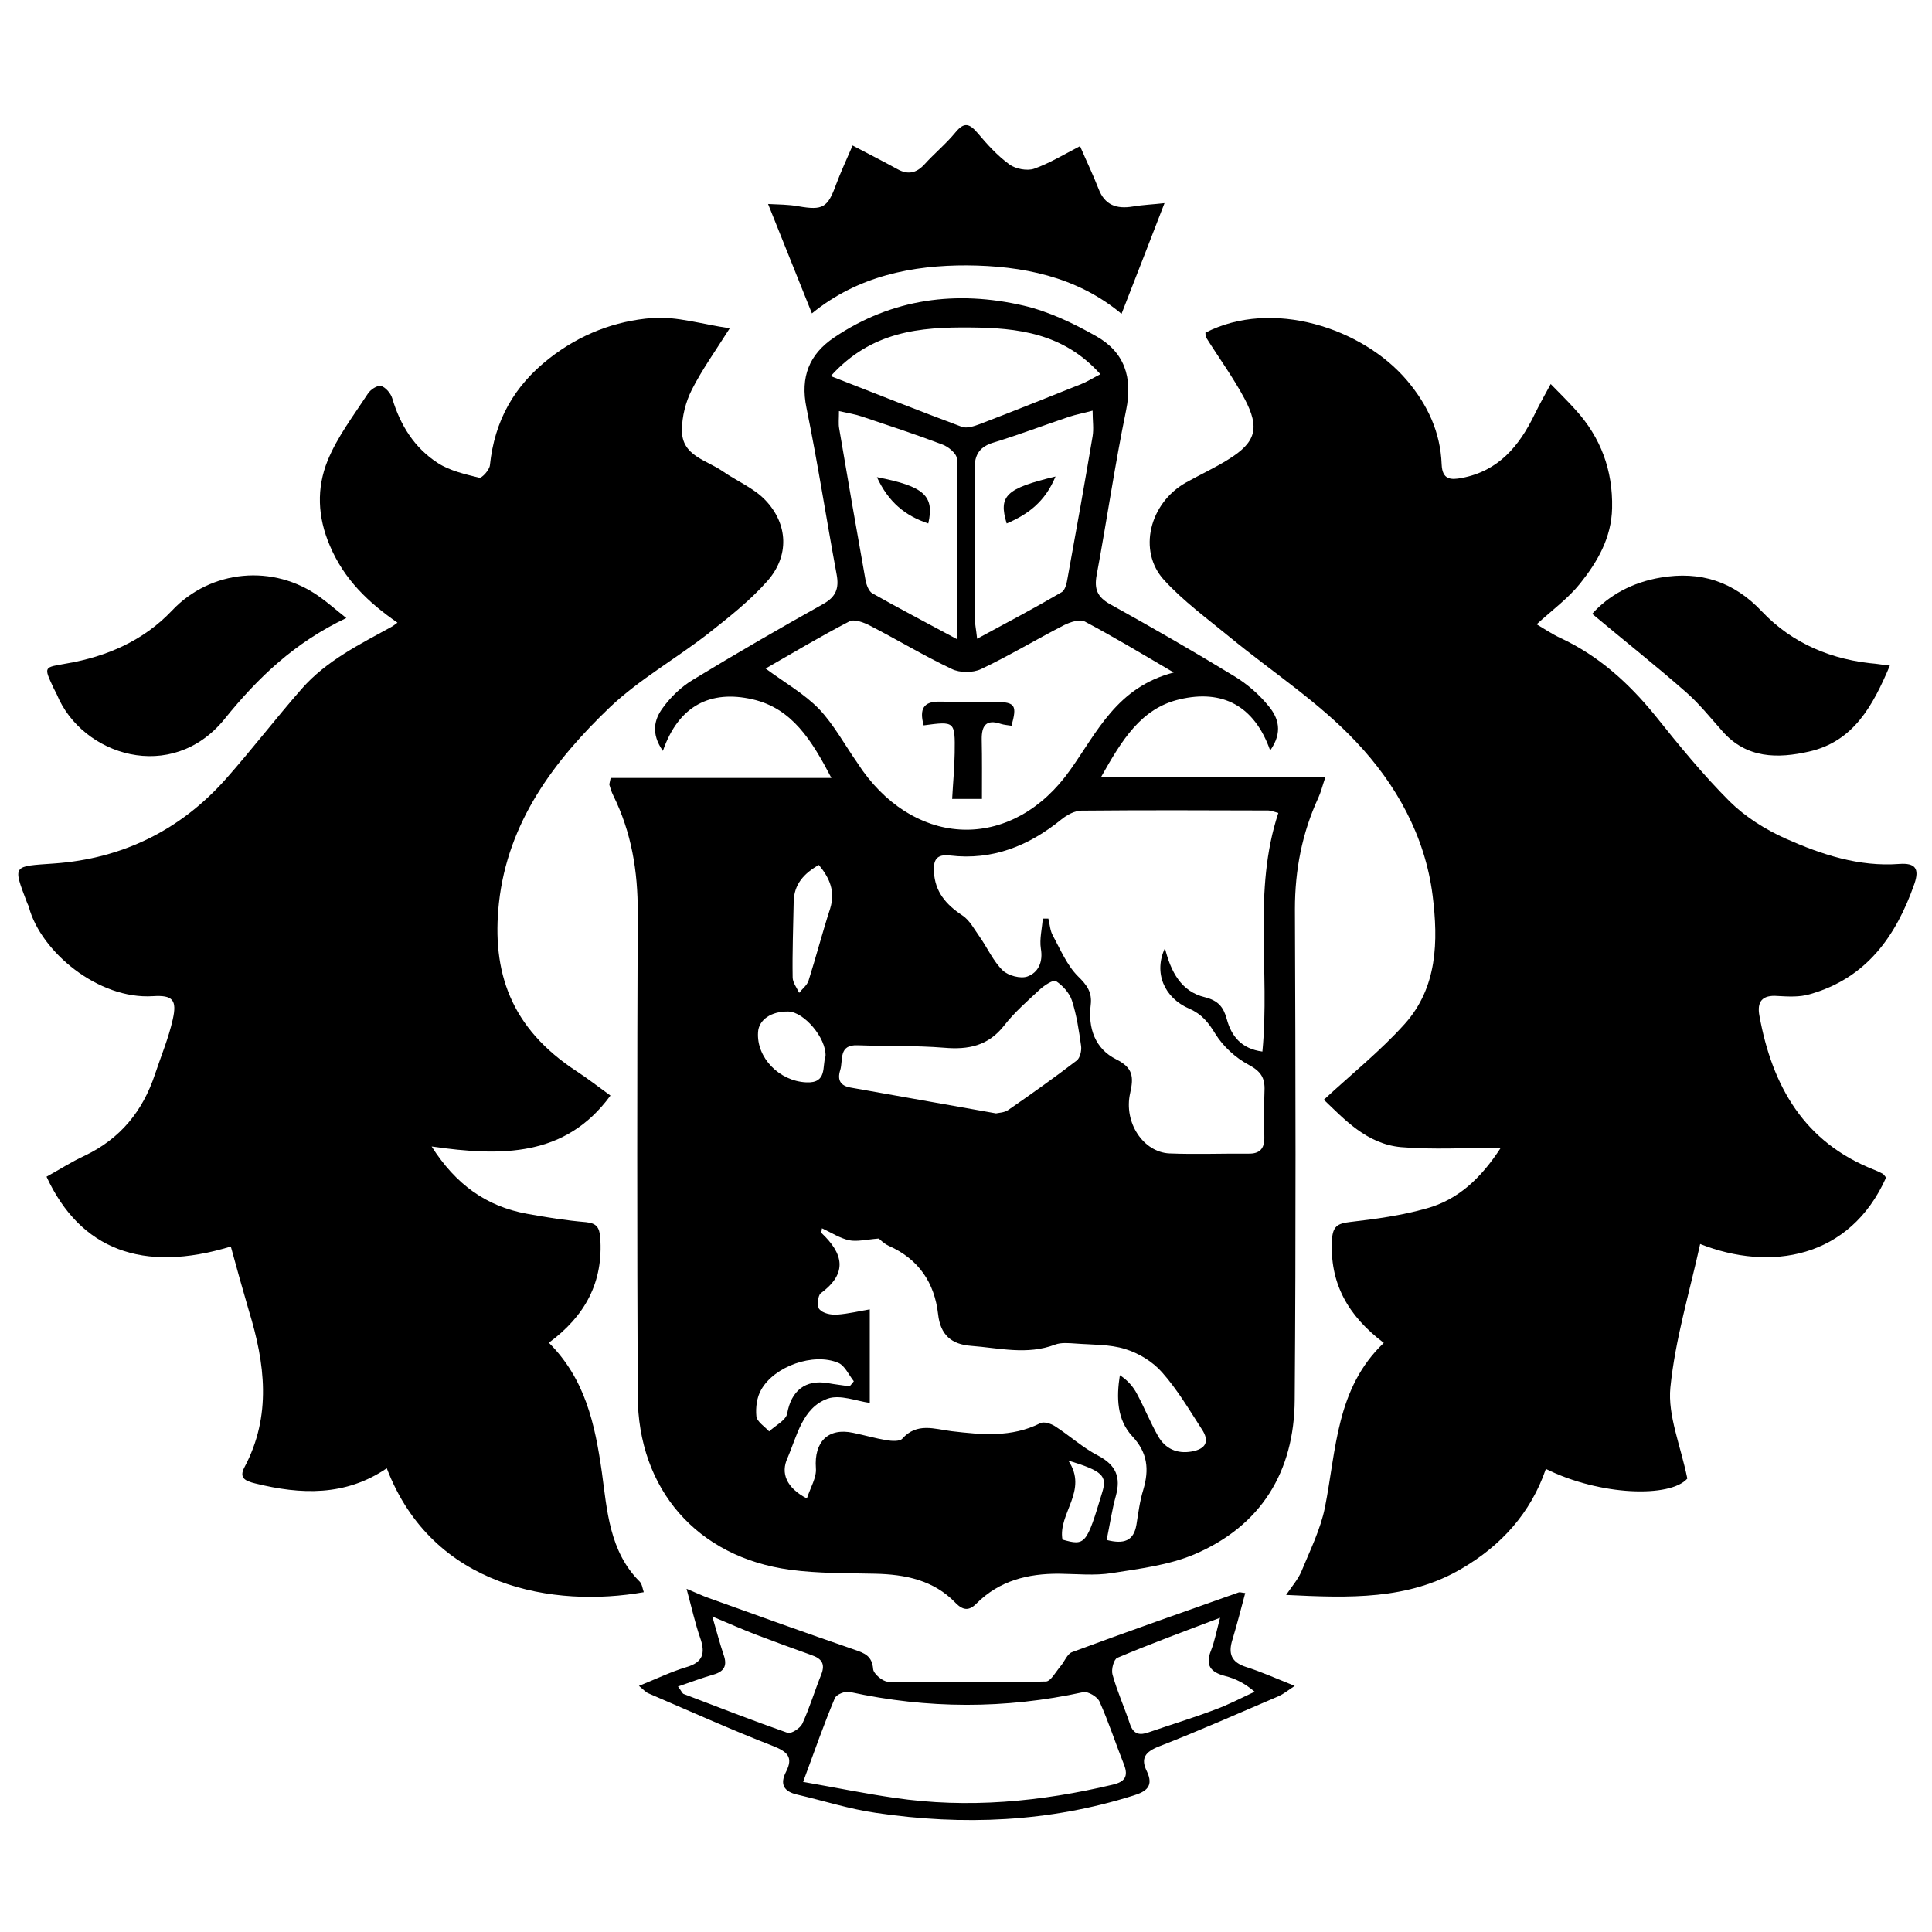 <?xml version="1.0" encoding="utf-8" standalone="no"?><svg xmlns:android="http://schemas.android.com/apk/res/android" height="36.0" width="36.0" xmlns="http://www.w3.org/2000/svg">
    <path d="M10.227,25.02 C10.902,25.695,11.086,26.527,11.215,27.434 C11.312,28.133,11.352,28.91,11.922,29.473 C11.965,29.52,11.973,29.602,11.996,29.668 C10.332,29.961,8.062,29.594,7.207,27.359 C6.438,27.883,5.605,27.852,4.754,27.641 C4.582,27.598,4.445,27.547,4.555,27.34 C5.066,26.379,4.938,25.402,4.637,24.422 C4.52,24.023,4.41,23.625,4.301,23.227 C2.66,23.727,1.496,23.285,0.867,21.926 C1.102,21.797,1.332,21.648,1.578,21.535 C2.242,21.219,2.66,20.703,2.887,20.02 C3,19.68,3.141,19.344,3.219,18.996 C3.301,18.633,3.219,18.539,2.852,18.562 C1.832,18.629,0.762,17.734,0.539,16.906 C0.531,16.871,0.512,16.844,0.5,16.809 C0.234,16.109,0.238,16.145,1.008,16.09 C2.281,16,3.363,15.469,4.211,14.512 C4.695,13.965,5.141,13.383,5.621,12.836 C6.082,12.309,6.707,12.004,7.309,11.672 C7.336,11.656,7.359,11.637,7.406,11.602 C6.859,11.223,6.414,10.797,6.148,10.172 C5.914,9.629,5.898,9.094,6.105,8.582 C6.285,8.141,6.586,7.746,6.852,7.34 C6.898,7.262,7.031,7.176,7.098,7.191 C7.184,7.215,7.281,7.328,7.309,7.422 C7.457,7.922,7.723,8.348,8.16,8.629 C8.383,8.773,8.664,8.836,8.93,8.902 C8.977,8.914,9.121,8.758,9.129,8.668 C9.215,7.844,9.574,7.195,10.238,6.676 C10.812,6.227,11.461,5.98,12.152,5.926 C12.609,5.891,13.082,6.043,13.598,6.117 C13.328,6.543,13.082,6.887,12.891,7.262 C12.777,7.488,12.707,7.762,12.707,8.016 C12.703,8.496,13.164,8.57,13.465,8.781 C13.73,8.965,14.047,9.094,14.262,9.32 C14.688,9.766,14.711,10.363,14.297,10.828 C13.973,11.195,13.574,11.508,13.188,11.812 C12.59,12.277,11.918,12.656,11.371,13.172 C10.324,14.172,9.461,15.32,9.297,16.824 C9.16,18.105,9.508,19.156,10.75,19.965 C10.953,20.098,11.148,20.25,11.375,20.414 C10.539,21.559,9.348,21.551,8.043,21.363 C8.492,22.07,9.062,22.48,9.82,22.617 C10.184,22.684,10.551,22.742,10.918,22.773 C11.113,22.793,11.168,22.867,11.184,23.055 C11.246,23.887,10.906,24.52,10.227,25.02 Z M10.227,25.02" fill="#000000" fill-opacity="1.0" stroke-width="1.0"/>
    <path d="M25.785,25.023 C25.109,24.512,24.773,23.902,24.82,23.094 C24.836,22.848,24.926,22.797,25.156,22.77 C25.637,22.715,26.121,22.648,26.586,22.516 C27.168,22.355,27.594,21.957,27.965,21.387 C27.312,21.387,26.703,21.426,26.105,21.375 C25.465,21.316,25.047,20.852,24.668,20.492 C25.191,20.008,25.727,19.578,26.176,19.078 C26.785,18.398,26.801,17.539,26.695,16.688 C26.555,15.574,26.012,14.609,25.27,13.824 C24.578,13.086,23.703,12.52,22.914,11.871 C22.496,11.527,22.051,11.203,21.688,10.805 C21.195,10.262,21.422,9.371,22.098,8.992 C22.363,8.844,22.637,8.719,22.891,8.559 C23.402,8.242,23.48,7.977,23.191,7.43 C22.98,7.035,22.715,6.672,22.477,6.293 C22.461,6.27,22.465,6.227,22.461,6.199 C23.703,5.562,25.383,6.109,26.215,7.086 C26.605,7.547,26.84,8.055,26.863,8.652 C26.875,8.941,27.031,8.945,27.238,8.906 C27.922,8.777,28.309,8.312,28.594,7.723 C28.688,7.531,28.793,7.344,28.895,7.156 C29.051,7.316,29.207,7.469,29.355,7.633 C29.828,8.152,30.055,8.762,30.039,9.469 C30.027,10.023,29.766,10.469,29.441,10.875 C29.219,11.152,28.922,11.367,28.633,11.633 C28.766,11.711,28.914,11.812,29.074,11.887 C29.789,12.219,30.352,12.73,30.844,13.336 C31.285,13.887,31.734,14.438,32.23,14.934 C32.523,15.223,32.895,15.457,33.27,15.625 C33.938,15.922,34.641,16.156,35.395,16.098 C35.688,16.078,35.77,16.184,35.672,16.469 C35.328,17.453,34.773,18.23,33.719,18.527 C33.531,18.582,33.324,18.57,33.125,18.559 C32.836,18.535,32.734,18.664,32.785,18.93 C33.023,20.238,33.617,21.285,34.922,21.797 C34.977,21.82,35.031,21.844,35.082,21.871 C35.109,21.891,35.125,21.922,35.145,21.941 C34.469,23.457,32.98,23.695,31.68,23.18 C31.484,24.074,31.215,24.957,31.125,25.855 C31.074,26.379,31.316,26.934,31.441,27.551 C31.125,27.91,29.82,27.875,28.805,27.371 C28.523,28.195,27.969,28.801,27.234,29.23 C26.238,29.816,25.141,29.777,23.965,29.719 C24.086,29.543,24.191,29.422,24.25,29.281 C24.41,28.891,24.605,28.5,24.688,28.09 C24.902,27.012,24.895,25.871,25.785,25.023 Z M25.785,25.023" fill="#000000" fill-opacity="1.0" stroke-width="1.0"/>
    <path d="M11.379,14.496 C12.715,14.496,14.062,14.496,15.492,14.496 C15.125,13.793,14.758,13.199,14.023,13.031 C13.242,12.852,12.645,13.145,12.352,13.992 C12.125,13.668,12.191,13.402,12.352,13.188 C12.5,12.984,12.695,12.797,12.91,12.668 C13.711,12.18,14.523,11.711,15.34,11.254 C15.578,11.121,15.637,10.961,15.59,10.707 C15.398,9.672,15.238,8.629,15.027,7.598 C14.91,7.023,15.078,6.602,15.543,6.289 C16.625,5.559,17.828,5.406,19.074,5.695 C19.543,5.805,20,6.023,20.422,6.262 C20.953,6.559,21.109,7.031,20.984,7.641 C20.773,8.664,20.625,9.695,20.434,10.719 C20.387,10.98,20.449,11.125,20.684,11.258 C21.461,11.688,22.234,12.133,22.996,12.598 C23.242,12.746,23.469,12.945,23.648,13.168 C23.816,13.375,23.91,13.641,23.668,13.984 C23.371,13.141,22.77,12.844,21.98,13.031 C21.258,13.199,20.902,13.797,20.52,14.473 C21.934,14.473,23.281,14.473,24.699,14.473 C24.637,14.656,24.613,14.762,24.566,14.863 C24.262,15.523,24.129,16.211,24.129,16.941 C24.141,19.988,24.148,23.035,24.125,26.082 C24.117,27.422,23.5,28.434,22.25,28.965 C21.777,29.164,21.238,29.23,20.719,29.312 C20.398,29.363,20.066,29.328,19.738,29.324 C19.152,29.32,18.621,29.453,18.195,29.879 C18.055,30.023,17.941,30.004,17.809,29.871 C17.398,29.441,16.867,29.336,16.301,29.324 C15.773,29.312,15.242,29.32,14.723,29.25 C12.988,29.016,11.887,27.75,11.883,26 C11.871,23,11.871,20,11.883,17 C11.887,16.234,11.766,15.508,11.426,14.82 C11.395,14.758,11.375,14.691,11.355,14.625 C11.352,14.605,11.363,14.582,11.379,14.496 Z M19.43,17.117 C19.465,17.117,19.5,17.117,19.535,17.117 C19.562,17.227,19.566,17.344,19.621,17.438 C19.762,17.699,19.883,17.988,20.086,18.191 C20.254,18.355,20.352,18.488,20.324,18.723 C20.27,19.156,20.406,19.543,20.797,19.738 C21.109,19.895,21.129,20.059,21.059,20.367 C20.934,20.918,21.305,21.469,21.789,21.492 C22.277,21.512,22.773,21.492,23.266,21.496 C23.469,21.5,23.562,21.406,23.559,21.199 C23.555,20.906,23.551,20.613,23.562,20.324 C23.574,20.082,23.492,19.961,23.266,19.84 C23.023,19.711,22.789,19.496,22.645,19.262 C22.516,19.051,22.395,18.898,22.164,18.797 C21.684,18.59,21.496,18.117,21.707,17.668 C21.816,18.105,22.008,18.477,22.453,18.582 C22.699,18.645,22.797,18.762,22.859,18.988 C22.945,19.309,23.133,19.543,23.523,19.594 C23.668,18.09,23.34,16.598,23.82,15.148 C23.719,15.121,23.676,15.102,23.633,15.102 C22.473,15.098,21.312,15.094,20.152,15.105 C20.027,15.105,19.883,15.184,19.781,15.266 C19.172,15.762,18.492,16.035,17.703,15.941 C17.445,15.91,17.391,16.031,17.402,16.242 C17.422,16.617,17.625,16.855,17.934,17.059 C18.07,17.148,18.156,17.32,18.258,17.461 C18.402,17.668,18.508,17.91,18.684,18.082 C18.785,18.18,19.02,18.242,19.145,18.195 C19.348,18.121,19.438,17.926,19.395,17.676 C19.367,17.496,19.418,17.305,19.43,17.117 Z M21.871,12.531 C21.246,12.164,20.738,11.859,20.215,11.582 C20.125,11.531,19.945,11.59,19.828,11.648 C19.309,11.914,18.805,12.219,18.277,12.469 C18.125,12.539,17.883,12.539,17.734,12.465 C17.215,12.219,16.723,11.922,16.215,11.66 C16.098,11.598,15.918,11.531,15.828,11.578 C15.293,11.855,14.777,12.164,14.266,12.457 C14.625,12.723,14.984,12.926,15.262,13.211 C15.539,13.504,15.738,13.875,15.973,14.211 C16.004,14.258,16.035,14.305,16.07,14.355 C17.129,15.828,18.891,15.832,19.941,14.348 C20.445,13.641,20.812,12.805,21.871,12.531 Z M16.375,23.078 C16.129,23.098,15.965,23.141,15.816,23.109 C15.645,23.07,15.492,22.969,15.316,22.887 C15.309,22.949,15.301,22.969,15.305,22.973 C15.707,23.352,15.809,23.719,15.293,24.098 C15.238,24.141,15.219,24.348,15.27,24.398 C15.336,24.473,15.484,24.504,15.598,24.496 C15.816,24.48,16.035,24.426,16.207,24.398 C16.207,25.016,16.207,25.562,16.207,26.141 C15.965,26.109,15.656,25.98,15.422,26.062 C14.949,26.234,14.852,26.758,14.672,27.172 C14.547,27.449,14.648,27.719,15.035,27.922 C15.102,27.715,15.219,27.531,15.203,27.355 C15.168,26.867,15.43,26.598,15.898,26.699 C16.105,26.742,16.309,26.801,16.516,26.836 C16.613,26.852,16.762,26.863,16.812,26.809 C17.086,26.5,17.414,26.629,17.73,26.668 C18.293,26.734,18.848,26.789,19.383,26.52 C19.449,26.484,19.582,26.527,19.656,26.574 C19.93,26.75,20.176,26.977,20.465,27.125 C20.797,27.301,20.887,27.527,20.793,27.871 C20.719,28.137,20.68,28.41,20.621,28.695 C20.941,28.777,21.125,28.715,21.176,28.41 C21.211,28.191,21.238,27.969,21.305,27.754 C21.414,27.383,21.387,27.07,21.098,26.762 C20.812,26.453,20.801,26.043,20.867,25.625 C21.016,25.723,21.117,25.84,21.188,25.977 C21.324,26.23,21.434,26.504,21.578,26.758 C21.711,26.996,21.934,27.094,22.203,27.047 C22.473,27,22.543,26.855,22.395,26.633 C22.16,26.27,21.938,25.891,21.652,25.57 C21.477,25.371,21.219,25.215,20.965,25.137 C20.676,25.047,20.352,25.059,20.043,25.035 C19.918,25.027,19.773,25.012,19.66,25.055 C19.137,25.254,18.617,25.117,18.094,25.078 C17.734,25.051,17.523,24.879,17.48,24.488 C17.414,23.902,17.117,23.461,16.562,23.215 C16.469,23.172,16.395,23.094,16.375,23.078 Z M18.207,11.902 C18.77,11.598,19.281,11.328,19.781,11.035 C19.852,10.996,19.879,10.855,19.895,10.758 C20.055,9.883,20.211,9.008,20.359,8.129 C20.383,7.988,20.359,7.84,20.359,7.652 C20.188,7.699,20.051,7.723,19.922,7.766 C19.457,7.922,18.996,8.098,18.527,8.242 C18.258,8.32,18.156,8.465,18.16,8.746 C18.172,9.672,18.164,10.598,18.164,11.52 C18.164,11.621,18.188,11.719,18.207,11.902 Z M17.84,11.914 C17.84,10.715,17.848,9.629,17.828,8.543 C17.828,8.453,17.668,8.32,17.555,8.281 C17.062,8.094,16.562,7.93,16.062,7.762 C15.938,7.719,15.805,7.699,15.633,7.66 C15.633,7.805,15.621,7.898,15.637,7.984 C15.797,8.93,15.961,9.875,16.129,10.816 C16.145,10.902,16.191,11.02,16.254,11.055 C16.75,11.336,17.254,11.598,17.84,11.914 Z M15.48,7.008 C16.359,7.352,17.137,7.66,17.922,7.953 C18.016,7.988,18.152,7.941,18.258,7.902 C18.891,7.66,19.52,7.406,20.148,7.156 C20.25,7.117,20.344,7.055,20.504,6.973 C19.816,6.203,18.957,6.109,18.078,6.102 C17.148,6.094,16.238,6.168,15.48,7.008 Z M18.559,20.746 C18.609,20.734,18.711,20.734,18.785,20.684 C19.215,20.387,19.645,20.082,20.062,19.762 C20.125,19.715,20.156,19.578,20.145,19.492 C20.105,19.207,20.062,18.914,19.973,18.641 C19.926,18.5,19.801,18.363,19.676,18.281 C19.629,18.25,19.461,18.359,19.375,18.438 C19.145,18.652,18.902,18.863,18.711,19.109 C18.414,19.488,18.047,19.562,17.594,19.523 C17.059,19.48,16.52,19.496,15.984,19.477 C15.617,19.461,15.715,19.754,15.656,19.941 C15.598,20.125,15.66,20.234,15.855,20.266 C16.742,20.422,17.629,20.582,18.559,20.746 Z M15.383,19.68 C15.398,19.34,14.98,18.855,14.691,18.848 C14.375,18.84,14.137,19,14.125,19.234 C14.094,19.707,14.52,20.145,15.023,20.168 C15.422,20.188,15.316,19.863,15.383,19.68 Z M15.258,16.117 C14.977,16.277,14.793,16.48,14.789,16.809 C14.781,17.277,14.762,17.746,14.77,18.211 C14.77,18.309,14.848,18.406,14.891,18.5 C14.949,18.426,15.039,18.359,15.066,18.273 C15.207,17.828,15.324,17.375,15.469,16.93 C15.566,16.613,15.465,16.367,15.258,16.117 Z M15.832,25.832 C15.859,25.801,15.887,25.77,15.91,25.738 C15.816,25.621,15.742,25.445,15.621,25.395 C15.16,25.199,14.43,25.457,14.184,25.895 C14.102,26.035,14.078,26.23,14.094,26.391 C14.105,26.492,14.25,26.582,14.332,26.672 C14.449,26.562,14.645,26.465,14.668,26.34 C14.742,25.918,15.004,25.699,15.43,25.773 C15.562,25.797,15.699,25.812,15.832,25.832 Z M19.906,27.215 C20.285,27.777,19.711,28.199,19.797,28.688 C20.223,28.809,20.246,28.781,20.539,27.805 C20.633,27.5,20.547,27.41,19.906,27.215 Z M19.906,27.215" fill="#000000" fill-opacity="1.0" stroke-width="1.0"/>
    <path d="M15.887,2.711 C16.191,2.871,16.461,3.008,16.723,3.152 C16.914,3.258,17.07,3.23,17.223,3.066 C17.41,2.859,17.629,2.68,17.805,2.465 C17.969,2.266,18.066,2.305,18.215,2.477 C18.395,2.691,18.586,2.902,18.812,3.066 C18.926,3.148,19.137,3.188,19.266,3.145 C19.555,3.043,19.824,2.879,20.125,2.723 C20.246,3.004,20.367,3.254,20.469,3.516 C20.586,3.824,20.805,3.898,21.109,3.848 C21.297,3.816,21.492,3.809,21.699,3.785 C21.426,4.488,21.176,5.141,20.898,5.848 C20.059,5.145,19.031,4.953,18.023,4.945 C17.016,4.941,15.988,5.137,15.129,5.84 C14.852,5.152,14.594,4.504,14.312,3.801 C14.504,3.812,14.691,3.809,14.879,3.844 C15.332,3.922,15.422,3.871,15.578,3.441 C15.664,3.211,15.766,2.992,15.887,2.711 Z M15.887,2.711" fill="#000000" fill-opacity="1.0" stroke-width="1.0"/>
    <path d="M11.906,31.414 C12.227,31.285,12.5,31.152,12.785,31.066 C13.098,30.977,13.148,30.809,13.047,30.52 C12.953,30.25,12.891,29.965,12.793,29.605 C12.984,29.684,13.094,29.738,13.207,29.777 C14.109,30.102,15.012,30.426,15.918,30.738 C16.113,30.805,16.25,30.855,16.27,31.102 C16.277,31.188,16.445,31.332,16.543,31.336 C17.523,31.352,18.508,31.355,19.488,31.332 C19.578,31.332,19.672,31.152,19.762,31.047 C19.836,30.961,19.887,30.816,19.977,30.785 C21.008,30.402,22.047,30.039,23.082,29.672 C23.102,29.664,23.125,29.676,23.203,29.684 C23.125,29.977,23.051,30.266,22.965,30.551 C22.883,30.812,22.941,30.973,23.219,31.062 C23.504,31.152,23.781,31.277,24.125,31.414 C23.992,31.504,23.914,31.566,23.828,31.605 C23.086,31.922,22.348,32.25,21.594,32.543 C21.336,32.645,21.25,32.766,21.371,33.008 C21.5,33.281,21.363,33.383,21.121,33.457 C19.551,33.953,17.945,34.02,16.328,33.781 C15.832,33.711,15.348,33.555,14.859,33.441 C14.602,33.383,14.527,33.246,14.648,33.012 C14.785,32.742,14.672,32.641,14.406,32.535 C13.621,32.23,12.852,31.883,12.078,31.551 C12.031,31.531,11.992,31.484,11.906,31.414 Z M14.965,33.203 C15.586,33.312,16.121,33.422,16.664,33.5 C18.035,33.703,19.395,33.574,20.738,33.254 C20.953,33.203,21.031,33.105,20.945,32.883 C20.789,32.492,20.66,32.09,20.488,31.707 C20.449,31.617,20.273,31.512,20.184,31.531 C18.73,31.848,17.281,31.844,15.832,31.527 C15.746,31.508,15.582,31.574,15.555,31.645 C15.352,32.129,15.18,32.621,14.965,33.203 Z M22.734,30.145 C22.047,30.406,21.43,30.633,20.82,30.891 C20.754,30.918,20.703,31.109,20.73,31.203 C20.816,31.516,20.953,31.816,21.055,32.125 C21.121,32.32,21.238,32.34,21.41,32.277 C21.816,32.137,22.23,32.012,22.633,31.859 C22.891,31.766,23.133,31.637,23.379,31.523 C23.191,31.363,23.016,31.277,22.828,31.23 C22.559,31.16,22.453,31.031,22.566,30.754 C22.633,30.582,22.668,30.395,22.734,30.145 Z M12.633,31.426 C12.703,31.516,12.715,31.559,12.742,31.566 C13.387,31.812,14.027,32.062,14.676,32.289 C14.742,32.312,14.91,32.203,14.949,32.121 C15.086,31.824,15.18,31.508,15.301,31.207 C15.383,31.004,15.312,30.906,15.121,30.84 C14.77,30.715,14.418,30.586,14.07,30.453 C13.828,30.359,13.59,30.254,13.273,30.121 C13.359,30.418,13.414,30.629,13.484,30.836 C13.555,31.035,13.496,31.145,13.297,31.203 C13.09,31.262,12.883,31.34,12.633,31.426 Z M12.633,31.426" fill="#000000" fill-opacity="1.0" stroke-width="1.0"/>
    <path d="M6.453,11.516 C5.488,11.973,4.805,12.629,4.184,13.398 C3.199,14.613,1.527,14.078,1.059,12.941 C1.039,12.898,1.016,12.859,0.996,12.816 C0.812,12.418,0.812,12.438,1.242,12.363 C1.992,12.234,2.672,11.938,3.203,11.379 C3.922,10.613,5.098,10.5,5.961,11.125 C6.109,11.23,6.246,11.352,6.453,11.516 Z M6.453,11.516" fill="#000000" fill-opacity="1.0" stroke-width="1.0"/>
    <path d="M35.215,12.402 C34.898,13.152,34.539,13.816,33.711,14.004 C33.125,14.137,32.547,14.137,32.098,13.629 C31.875,13.379,31.664,13.113,31.414,12.895 C30.852,12.402,30.266,11.938,29.668,11.438 C29.973,11.094,30.422,10.848,30.945,10.762 C31.68,10.637,32.301,10.832,32.832,11.395 C33.402,11.996,34.141,12.301,34.973,12.371 C35.039,12.379,35.109,12.391,35.215,12.402 Z M35.215,12.402" fill="#000000" fill-opacity="1.0" stroke-width="1.0"/>
    <path d="M17.211,13.516 C17.129,13.215,17.203,13.066,17.516,13.074 C17.867,13.082,18.219,13.07,18.566,13.078 C18.918,13.086,18.953,13.145,18.848,13.523 C18.781,13.512,18.711,13.508,18.648,13.488 C18.371,13.395,18.289,13.527,18.293,13.781 C18.301,14.137,18.297,14.496,18.297,14.887 C18.145,14.887,17.945,14.887,17.742,14.887 C17.758,14.586,17.785,14.309,17.789,14.031 C17.797,13.438,17.793,13.438,17.211,13.516 Z M17.211,13.516" fill="#000000" fill-opacity="1.0" stroke-width="1.0"/>
    <path d="M19.668,8.879 C19.473,9.352,19.152,9.586,18.758,9.754 C18.602,9.238,18.742,9.102,19.668,8.879 Z M19.668,8.879" fill="#000000" fill-opacity="1.0" stroke-width="1.0"/>
    <path d="M16.34,8.891 C17.223,9.062,17.414,9.238,17.297,9.754 C16.863,9.609,16.555,9.355,16.34,8.891 Z M16.34,8.891" fill="#000000" fill-opacity="1.0" stroke-width="1.0"/>
</svg>